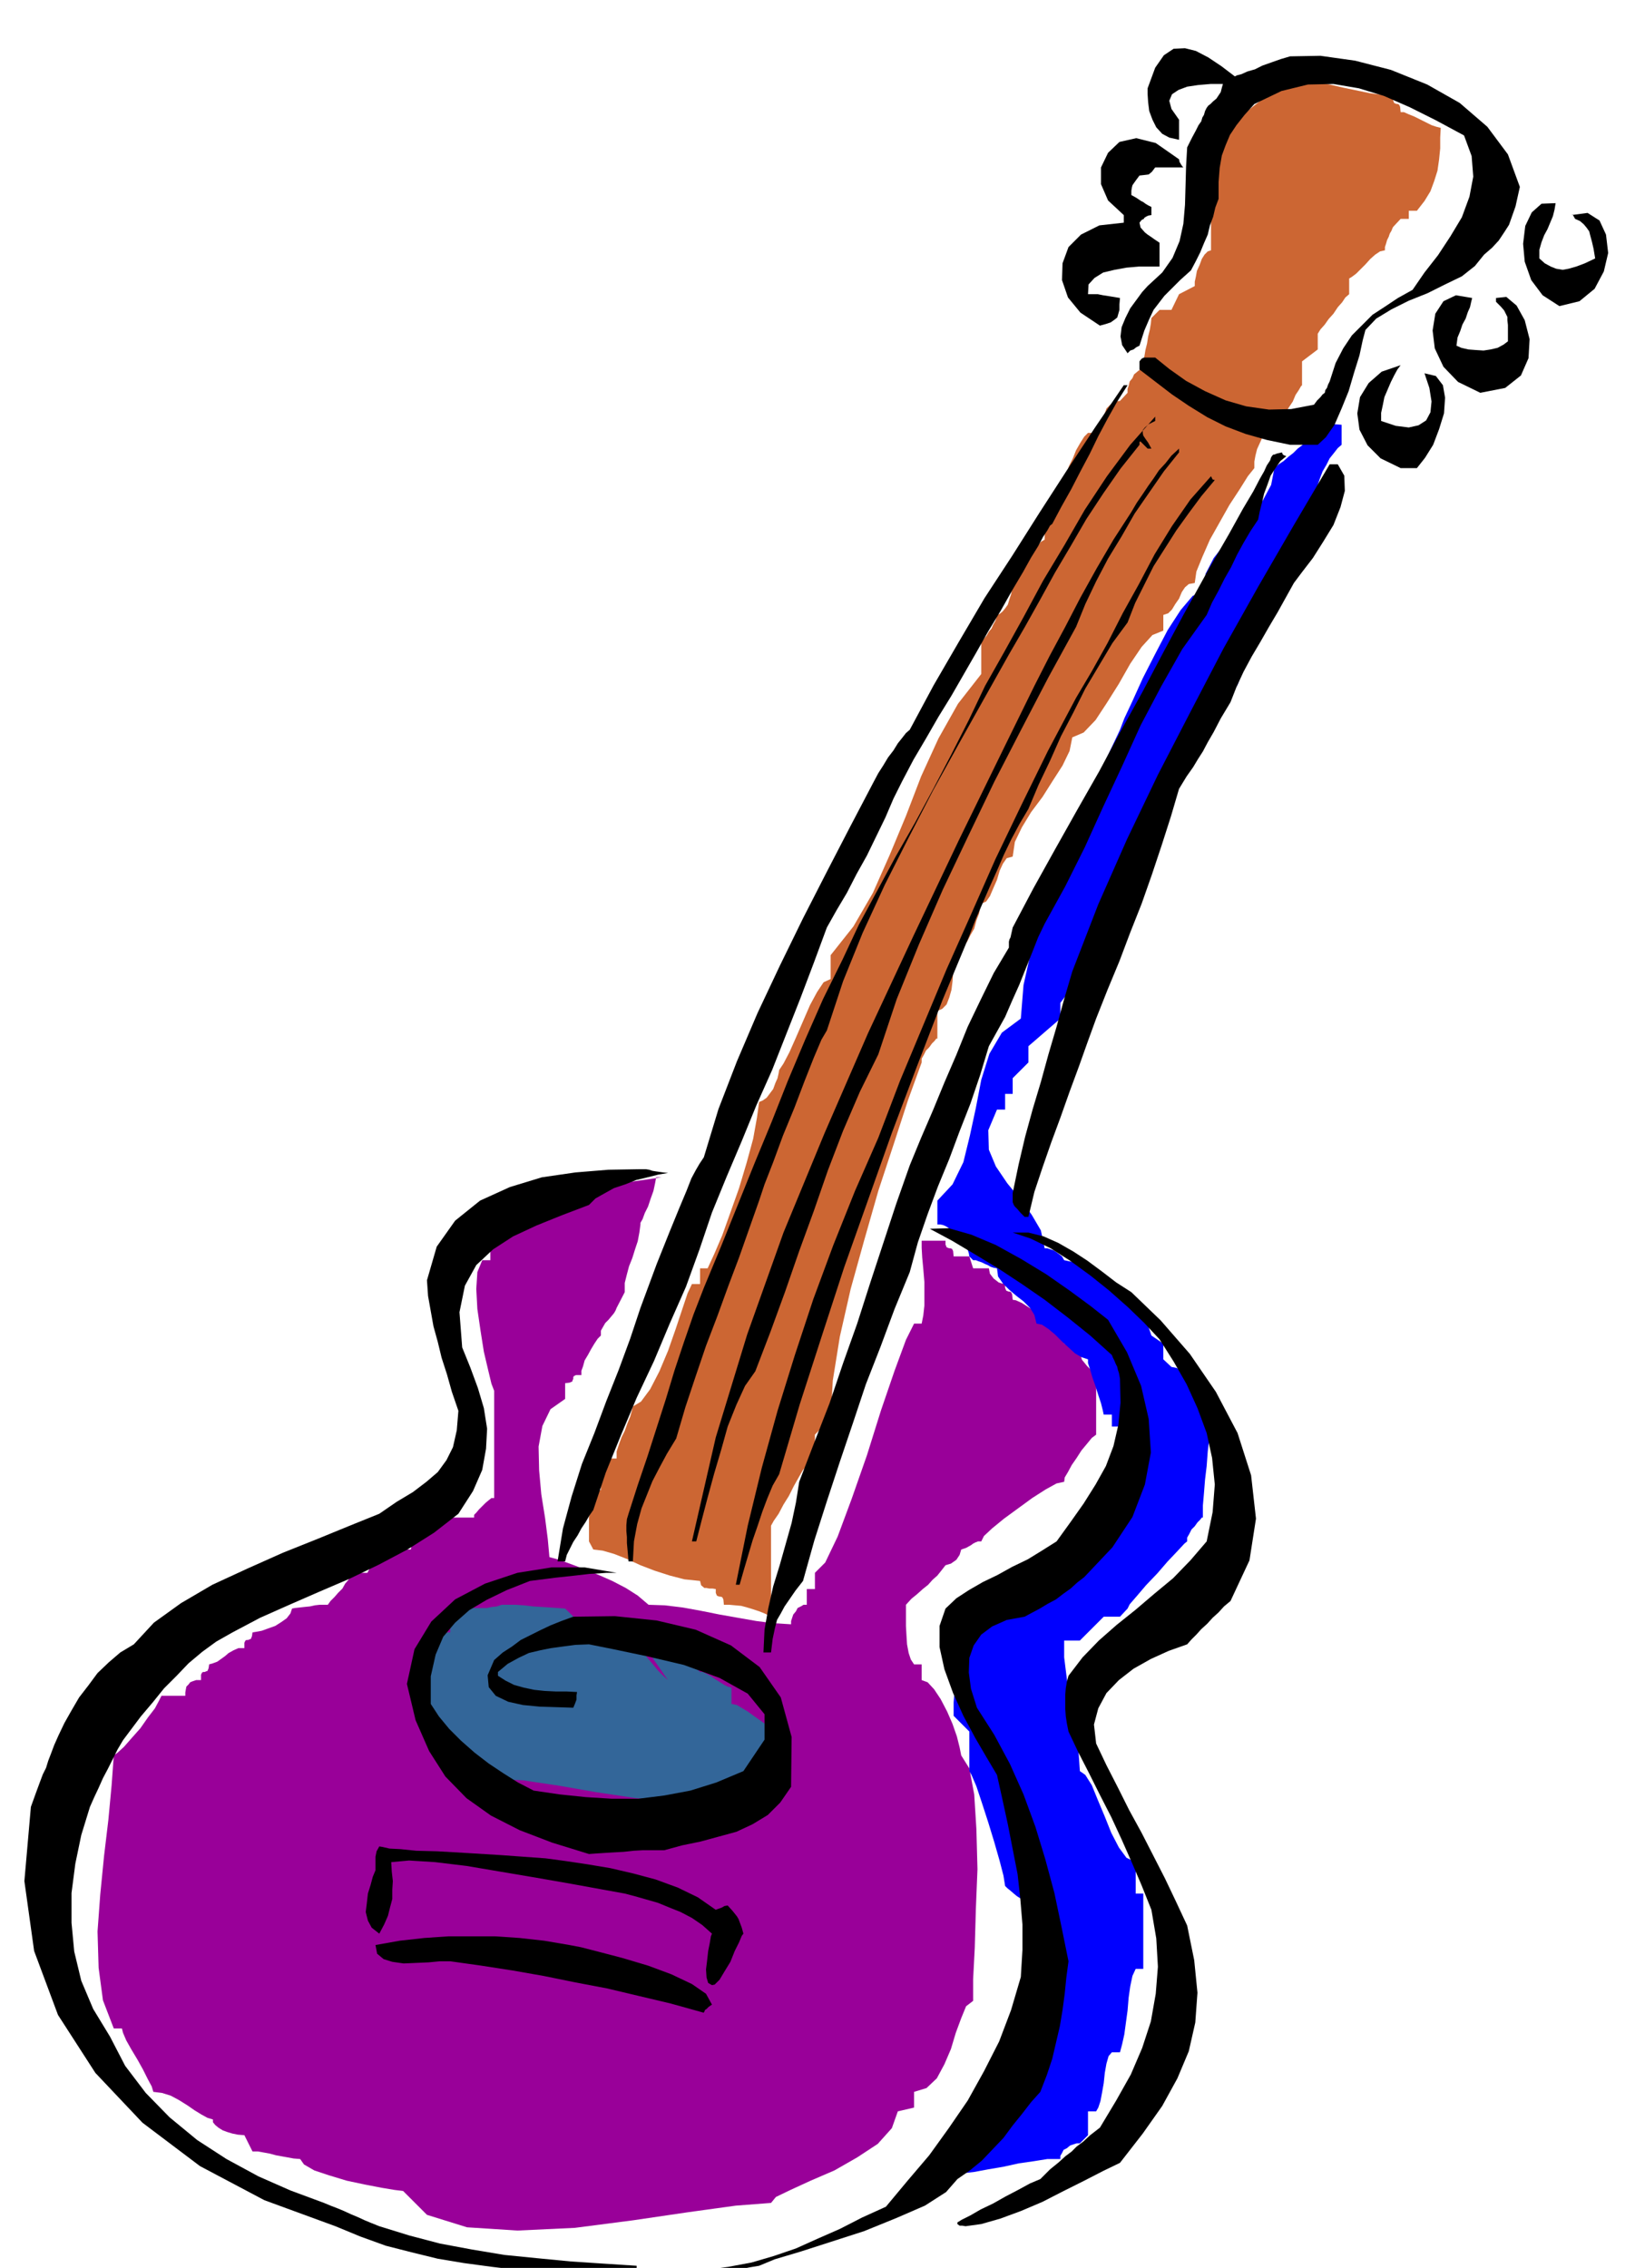 <?xml version="1.0" encoding="UTF-8" standalone="no"?>
<svg
   xmlns:dc="http://purl.org/dc/elements/1.1/"
   xmlns:cc="http://creativecommons.org/ns#"
   xmlns:rdf="http://www.w3.org/1999/02/22-rdf-syntax-ns#"
   xmlns:svg="http://www.w3.org/2000/svg"
   xmlns="http://www.w3.org/2000/svg"
   id="svg47"
   height="178.974mm"
   width="129.808mm"
   version="1.0">
  <defs
     id="defs3">
    <pattern
       y="0"
       x="0"
       height="6"
       width="6"
       patternUnits="userSpaceOnUse"
       id="WMFhbasepattern" />
  </defs>
  <path
     id="path5"
     d="  M 429.694,38.137   L 428.401,37.813   L 426.947,37.329   L 425.331,36.521   L 423.715,35.713   L 421.776,34.743   L 420.16,34.097   L 418.705,33.45   L 417.736,33.45   L 417.574,31.834   L 417.251,31.188   L 416.928,31.026   L 416.604,31.026   L 416.12,30.865   L 415.796,30.703   L 415.473,29.895   L 415.473,28.602   L 412.08,28.279   L 408.524,27.794   L 404.646,26.986   L 400.768,26.178   L 396.566,25.209   L 392.364,24.563   L 388.001,23.916   L 383.638,23.916   L 361.176,41.692   L 361.176,74.657   L 360.206,74.98   L 359.236,75.95   L 358.428,77.243   L 357.782,79.02   L 356.974,80.798   L 356.651,82.575   L 356.328,84.03   L 356.328,85.322   L 351.641,87.746   L 349.379,92.433   L 346.955,92.433   L 345.824,92.433   L 343.4,94.857   L 343.238,96.473   L 342.915,98.412   L 342.43,100.351   L 342.107,102.452   L 341.622,104.391   L 341.299,106.33   L 340.976,108.269   L 340.976,110.208   L 340.006,110.208   L 339.198,110.855   L 338.228,111.662   L 337.744,112.794   L 336.936,113.763   L 336.612,115.056   L 336.289,116.026   L 336.289,117.157   L 334.027,119.581   L 332.249,119.742   L 331.118,120.712   L 329.987,121.843   L 329.502,123.297   L 328.694,124.752   L 328.209,126.368   L 327.563,127.822   L 326.916,129.115   L 324.492,129.115   L 323.361,130.246   L 322.23,132.024   L 320.937,134.286   L 319.968,136.71   L 318.836,138.972   L 318.028,141.234   L 317.382,143.012   L 317.382,144.466   L 316.574,144.951   L 315.928,146.567   L 314.958,148.829   L 313.988,151.738   L 313.019,154.485   L 312.211,157.232   L 311.564,159.333   L 311.564,160.949   L 310.433,161.596   L 309.302,163.05   L 308.009,164.827   L 306.716,166.928   L 305.262,168.867   L 304.131,170.968   L 302.838,172.584   L 302.03,173.877   L 301.868,175.493   L 301.545,177.27   L 301.06,178.725   L 300.576,180.341   L 299.768,181.472   L 298.96,182.441   L 298.152,183.088   L 297.344,183.411   L 297.182,184.219   L 296.859,185.188   L 296.212,186.32   L 295.728,187.451   L 294.92,188.42   L 294.273,189.552   L 293.465,190.521   L 292.657,191.652   L 292.657,201.025   L 285.708,209.913   L 279.891,220.255   L 274.72,231.566   L 270.195,243.363   L 265.347,254.998   L 260.337,266.309   L 254.52,276.328   L 247.733,284.893   L 247.733,292.003   L 245.632,292.973   L 243.693,295.881   L 241.592,299.76   L 239.491,304.608   L 237.39,309.455   L 235.451,313.818   L 233.673,317.212   L 232.381,319.151   L 232.219,320.121   L 231.896,321.575   L 231.249,323.029   L 230.603,324.807   L 229.633,326.1   L 228.664,327.393   L 227.533,328.2   L 226.401,328.685   L 225.755,333.372   L 224.624,339.674   L 222.685,346.784   L 220.422,354.379   L 217.837,361.651   L 215.413,368.438   L 212.989,374.094   L 211.049,378.295   L 208.787,378.295   L 208.787,380.557   L 208.787,382.981   L 206.363,382.981   L 205.07,385.728   L 203.454,390.576   L 201.515,396.394   L 199.253,402.858   L 196.667,408.998   L 193.92,414.331   L 191.173,418.048   L 188.749,419.502   L 188.425,420.795   L 187.941,422.572   L 187.133,424.511   L 186.325,426.774   L 185.355,428.713   L 184.547,430.975   L 183.901,432.914   L 183.901,435.015   L 182.285,435.015   L 181.638,435.338   L 181.477,435.662   L 181.477,436.146   L 181.315,436.469   L 181.153,436.793   L 180.345,437.116   L 179.214,437.277   L 179.214,444.388   L 177.921,444.711   L 177.113,446.004   L 176.305,447.781   L 175.982,450.205   L 175.659,452.629   L 175.659,455.215   L 175.659,457.477   L 175.659,459.739   L 176.952,462.163   L 179.699,462.486   L 183.093,463.456   L 186.809,464.91   L 191.011,466.849   L 195.213,468.465   L 199.737,469.92   L 204.101,471.051   L 208.787,471.536   L 209.11,472.828   L 210.08,473.636   L 210.726,473.636   L 211.534,473.798   L 212.504,473.798   L 213.473,473.96   L 213.473,475.091   L 213.797,475.899   L 214.12,476.06   L 214.605,476.222   L 214.928,476.222   L 215.413,476.384   L 215.736,477.03   L 215.897,478.646   L 217.513,478.646   L 219.291,478.808   L 221.069,478.969   L 222.846,479.454   L 224.462,479.939   L 226.401,480.585   L 228.017,481.231   L 229.957,482.201   L 229.957,455.053   L 230.765,453.599   L 232.219,451.498   L 233.673,448.751   L 235.289,446.165   L 236.744,443.257   L 238.198,440.671   L 239.491,438.409   L 240.622,437.277   L 243.046,432.591   L 243.046,430.167   L 243.046,427.905   L 247.733,423.057   L 248.379,411.745   L 250.48,398.656   L 253.712,384.436   L 257.752,369.892   L 261.953,355.187   L 266.64,340.967   L 270.841,328.039   L 274.881,316.889   L 274.881,315.758   L 275.528,314.626   L 276.174,313.334   L 277.144,312.364   L 277.952,311.233   L 278.76,310.425   L 279.244,309.779   L 279.568,309.779   L 279.568,301.537   L 281.022,300.891   L 282.315,299.598   L 283.123,297.497   L 283.769,295.235   L 284.092,292.649   L 284.254,290.387   L 284.254,288.448   L 284.416,287.317   L 284.739,286.832   L 285.547,285.701   L 286.193,284.247   L 286.678,282.631   L 287.486,281.984   L 288.456,280.853   L 289.425,278.914   L 290.556,276.975   L 291.203,274.551   L 292.011,272.45   L 292.334,270.672   L 292.657,269.541   L 294.112,268.895   L 295.243,267.279   L 296.212,265.017   L 297.344,262.431   L 298.152,259.684   L 299.121,257.583   L 300.252,255.967   L 302.03,255.483   L 302.676,251.119   L 304.777,246.756   L 307.524,242.232   L 310.918,237.707   L 313.988,232.859   L 316.897,228.334   L 318.998,223.971   L 319.806,219.931   L 323.2,218.477   L 326.755,214.76   L 330.148,209.589   L 333.704,203.934   L 337.097,197.955   L 340.491,192.945   L 343.723,189.39   L 346.955,188.097   L 346.955,185.673   L 346.955,183.411   L 348.409,182.926   L 349.54,181.795   L 350.51,180.179   L 351.641,178.563   L 352.449,176.624   L 353.419,175.17   L 354.55,174.2   L 356.328,173.877   L 356.812,170.483   L 358.59,166.12   L 360.852,160.949   L 363.761,155.778   L 366.67,150.607   L 369.74,145.921   L 372.164,142.042   L 374.104,139.619   L 374.104,137.679   L 374.427,135.902   L 374.912,133.963   L 375.72,132.185   L 376.528,130.408   L 377.497,128.953   L 378.628,127.499   L 380.083,126.691   L 381.214,126.691   L 382.022,125.398   L 383.153,123.621   L 384.284,121.681   L 385.577,119.742   L 386.385,117.803   L 387.355,116.349   L 388.001,115.218   L 388.324,114.894   L 388.324,107.784   L 393.011,104.229   L 393.011,101.805   L 393.011,99.543   L 393.819,98.25   L 395.112,96.796   L 396.243,95.18   L 397.697,93.564   L 398.99,91.625   L 400.283,90.17   L 401.252,88.716   L 402.384,87.746   L 402.384,85.322   L 402.384,83.06   L 403.192,82.575   L 404.484,81.606   L 405.777,80.313   L 407.232,78.859   L 408.686,77.243   L 410.14,75.95   L 411.595,74.98   L 413.049,74.657   L 413.049,73.688   L 413.372,72.718   L 413.696,71.587   L 414.18,70.617   L 414.504,69.648   L 414.988,68.84   L 415.312,68.032   L 415.473,67.709   L 417.736,65.285   L 420.16,65.285   L 420.16,62.861   L 422.584,62.861   L 424.846,59.952   L 426.624,57.043   L 427.755,53.973   L 428.724,50.903   L 429.209,47.509   L 429.532,44.277   L 429.532,41.045   L 429.694,38.137  z "
     style="fill:#cc6633;fill-rule:evenodd;fill-opacity:1;stroke:none;" />
  <path
     id="path7"
     d="  M 201.677,351.147   L 197.313,351.147   L 192.95,351.793   L 188.425,352.44   L 183.901,353.409   L 179.214,354.217   L 174.689,355.025   L 170.326,355.51   L 166.286,355.833   L 166.125,356.964   L 165.801,357.772   L 165.317,357.934   L 164.993,358.096   L 164.509,358.096   L 164.185,358.257   L 163.862,358.904   L 163.862,360.52   L 161.6,360.52   L 159.176,360.52   L 158.045,361.328   L 156.913,362.136   L 155.621,362.944   L 154.651,363.913   L 153.52,364.559   L 152.712,365.206   L 152.065,365.852   L 152.065,366.499   L 149.641,366.499   L 147.379,366.499   L 147.379,372.316   L 146.248,372.316   L 146.248,374.74   L 146.248,375.871   L 143.824,375.871   L 142.369,379.426   L 142.046,384.436   L 142.369,390.415   L 143.339,397.04   L 144.309,403.181   L 145.601,408.675   L 146.571,412.715   L 147.379,414.816   L 147.379,446.812   L 146.571,446.812   L 145.763,447.458   L 144.793,448.266   L 143.824,449.236   L 142.854,450.205   L 142.046,451.175   L 141.4,451.821   L 141.4,452.629   L 134.289,452.629   L 133.643,452.791   L 132.35,453.76   L 130.411,454.891   L 128.31,456.346   L 126.048,457.8   L 124.27,459.416   L 122.816,460.87   L 122.493,462.163   L 120.877,462.163   L 119.261,462.486   L 117.321,462.971   L 115.544,463.779   L 113.605,464.587   L 111.989,465.88   L 110.534,467.334   L 109.565,469.112   L 107.141,469.112   L 104.878,469.112   L 104.555,469.92   L 103.909,471.213   L 102.939,472.344   L 102.131,473.798   L 100.838,475.091   L 99.707,476.384   L 98.576,477.515   L 97.768,478.646   L 96.475,478.646   L 95.344,478.646   L 93.889,478.808   L 92.435,479.131   L 90.819,479.292   L 89.365,479.454   L 87.91,479.615   L 87.102,479.777   L 86.618,481.231   L 85.486,482.686   L 83.87,483.817   L 82.093,484.948   L 79.83,485.756   L 78.053,486.402   L 76.275,486.726   L 75.306,486.887   L 75.144,488.018   L 74.821,488.826   L 74.336,488.988   L 74.013,489.15   L 73.528,489.15   L 73.205,489.311   L 72.882,489.958   L 72.882,491.574   L 71.104,491.574   L 69.65,492.22   L 68.195,493.028   L 67.064,493.997   L 65.933,494.805   L 64.802,495.613   L 63.509,496.098   L 62.378,496.421   L 62.216,497.553   L 61.893,498.361   L 61.408,498.522   L 61.085,498.684   L 60.6,498.684   L 60.277,498.845   L 59.954,499.492   L 59.954,501.108   L 58.499,501.108   L 57.53,501.431   L 56.722,501.754   L 56.237,502.4   L 55.59,503.047   L 55.429,503.855   L 55.267,504.824   L 55.267,505.794   L 48.157,505.794   L 47.51,507.087   L 46.218,509.511   L 44.117,512.258   L 41.854,515.49   L 39.269,518.398   L 37.006,520.984   L 35.067,522.761   L 33.936,523.569   L 33.29,532.457   L 32.32,542.799   L 31.027,553.626   L 29.896,565.1   L 29.088,576.088   L 29.411,586.915   L 30.704,596.611   L 33.936,605.014   L 36.36,605.014   L 36.683,606.306   L 37.653,608.569   L 39.107,611.154   L 41.046,614.386   L 42.662,617.295   L 44.117,620.204   L 45.248,622.304   L 45.733,623.92   L 48.318,624.243   L 50.904,625.051   L 53.328,626.344   L 55.914,627.96   L 58.014,629.415   L 60.115,630.707   L 61.893,631.677   L 63.509,632.162   L 63.509,632.97   L 64.155,633.778   L 65.125,634.586   L 66.418,635.394   L 67.71,635.878   L 69.326,636.363   L 70.942,636.686   L 72.882,636.848   L 75.306,641.696   L 76.922,641.696   L 78.699,642.019   L 80.477,642.342   L 82.254,642.827   L 84.032,643.15   L 85.81,643.473   L 87.587,643.797   L 89.526,643.958   L 90.657,645.574   L 93.728,647.352   L 98.091,648.806   L 103.424,650.422   L 108.757,651.553   L 113.766,652.523   L 117.645,653.169   L 120.23,653.492   L 127.341,660.602   L 139.299,664.319   L 154.328,665.289   L 171.457,664.481   L 188.91,662.218   L 205.393,659.794   L 219.453,657.855   L 229.957,657.047   L 231.411,655.27   L 235.774,653.169   L 241.753,650.422   L 248.864,647.352   L 255.651,643.473   L 261.792,639.433   L 265.993,634.747   L 267.771,629.738   L 272.619,628.607   L 272.619,626.183   L 272.619,623.92   L 276.336,622.789   L 279.406,619.88   L 281.668,615.679   L 283.608,611.154   L 285.062,606.306   L 286.678,601.943   L 288.132,598.388   L 290.233,596.772   L 290.233,590.308   L 290.718,580.936   L 291.041,569.463   L 291.526,557.505   L 291.203,545.546   L 290.556,535.204   L 289.102,527.448   L 286.678,523.569   L 286.193,521.146   L 285.385,517.914   L 284.092,514.197   L 282.476,510.48   L 280.537,506.764   L 278.598,503.855   L 276.659,501.754   L 274.881,501.108   L 274.881,496.421   L 272.619,496.421   L 271.649,494.967   L 271.003,493.028   L 270.518,490.442   L 270.356,487.857   L 270.195,484.948   L 270.195,482.524   L 270.195,480.262   L 270.195,478.646   L 271.811,476.868   L 273.588,475.414   L 275.204,473.96   L 276.82,472.667   L 278.113,471.213   L 279.568,469.92   L 280.86,468.304   L 281.992,466.849   L 283.608,466.365   L 285.224,465.233   L 286.193,463.779   L 286.678,462.163   L 288.132,461.678   L 289.587,460.87   L 290.233,460.386   L 290.88,460.062   L 291.688,459.739   L 292.657,459.739   L 293.465,458.123   L 295.889,455.861   L 299.444,452.952   L 303.646,449.882   L 307.848,446.812   L 311.888,444.226   L 315.12,442.449   L 317.382,441.964   L 317.544,440.671   L 318.513,439.055   L 319.644,436.954   L 321.099,434.854   L 322.553,432.591   L 324.169,430.652   L 325.624,428.875   L 326.916,427.905   L 326.916,410.129   L 325.947,409.16   L 324.977,408.19   L 324.169,407.382   L 323.523,406.574   L 322.715,405.605   L 322.392,404.635   L 322.068,403.827   L 322.068,403.019   L 320.452,402.858   L 319.806,402.534   L 319.644,402.211   L 319.644,401.888   L 319.483,401.403   L 319.321,401.08   L 318.513,400.757   L 317.382,400.757   L 317.22,399.787   L 317.059,398.818   L 316.736,398.01   L 316.412,397.363   L 315.281,396.232   L 313.827,395.909   L 313.342,395.101   L 312.211,393.97   L 310.595,392.515   L 308.817,391.223   L 306.555,389.768   L 304.777,388.637   L 303,387.829   L 302.03,387.668   L 301.868,386.052   L 301.545,385.405   L 301.222,385.244   L 300.899,385.244   L 300.414,385.082   L 300.091,384.921   L 299.768,384.113   L 299.768,382.981   L 298.798,382.82   L 297.828,382.497   L 297.02,381.85   L 296.374,381.365   L 295.243,379.911   L 294.92,378.295   L 292.657,378.295   L 290.233,378.295   L 289.102,374.74   L 286.678,374.74   L 284.416,374.74   L 284.254,373.124   L 283.931,372.478   L 283.446,372.316   L 283.123,372.316   L 282.638,372.154   L 282.315,371.993   L 281.992,371.185   L 281.992,370.054   L 274.881,370.054   L 274.881,372.154   L 275.043,375.063   L 275.366,378.457   L 275.689,382.335   L 275.689,385.89   L 275.689,389.445   L 275.366,392.354   L 274.881,394.778   L 272.619,394.778   L 270.195,399.626   L 266.801,408.837   L 262.761,420.633   L 258.56,434.046   L 254.035,446.973   L 249.833,458.285   L 246.117,466.041   L 243.046,469.112   L 243.046,473.96   L 240.622,473.96   L 240.622,478.646   L 239.653,478.646   L 238.845,479.131   L 237.875,479.615   L 237.39,480.585   L 236.582,481.555   L 236.259,482.524   L 235.936,483.494   L 235.936,484.463   L 230.765,484.14   L 225.593,483.494   L 220.099,482.524   L 214.605,481.555   L 208.949,480.423   L 203.616,479.454   L 198.283,478.808   L 193.435,478.646   L 190.203,475.899   L 186.648,473.636   L 182.608,471.536   L 178.568,469.758   L 174.205,467.981   L 170.326,466.526   L 166.771,465.233   L 163.862,464.426   L 163.377,459.093   L 162.569,452.791   L 161.438,445.68   L 160.792,438.57   L 160.63,431.46   L 161.761,425.319   L 164.185,420.31   L 168.549,417.24   L 168.549,414.816   L 168.549,412.553   L 169.841,412.392   L 170.649,412.069   L 170.811,411.584   L 170.973,411.261   L 170.973,410.776   L 171.134,410.453   L 171.781,410.129   L 173.397,410.129   L 173.397,408.837   L 173.881,407.544   L 174.366,405.766   L 175.336,404.15   L 176.305,402.373   L 177.275,400.757   L 178.245,399.303   L 179.214,398.333   L 179.214,396.879   L 179.861,395.747   L 180.507,394.616   L 181.477,393.647   L 182.285,392.677   L 183.093,391.708   L 183.577,390.9   L 183.901,390.092   L 186.325,385.405   L 186.325,382.658   L 186.971,380.073   L 187.617,377.649   L 188.587,375.225   L 189.395,372.639   L 190.203,370.215   L 190.688,367.63   L 191.011,365.206   L 191.011,364.721   L 191.657,363.59   L 192.304,361.812   L 193.273,359.873   L 194.081,357.449   L 194.889,355.187   L 195.374,352.925   L 195.697,351.147   L 201.677,351.147  z "
     style="fill:#990099;fill-rule:evenodd;fill-opacity:1;stroke:none;" />
  <path
     id="path9"
     d="  M 186.325,484.463   L 187.941,484.787   L 189.557,485.595   L 190.526,486.402   L 191.011,486.887   L 195.697,486.887   L 195.697,489.311   L 199.253,489.311   L 204.101,491.574   L 206.363,493.997   L 206.363,496.421   L 208.787,498.684   L 209.595,498.684   L 210.888,499.33   L 212.019,499.977   L 213.473,500.946   L 214.766,501.754   L 216.059,502.562   L 217.029,503.047   L 218.16,503.37   L 218.16,505.794   L 218.16,508.218   L 219.776,508.541   L 221.392,509.511   L 223.008,510.48   L 224.785,511.773   L 226.401,512.904   L 228.179,514.197   L 230.118,515.328   L 232.381,516.459   L 232.381,530.518   L 222.846,534.881   L 212.342,536.982   L 201.192,537.305   L 189.718,536.336   L 177.921,534.558   L 166.771,532.619   L 155.944,531.003   L 146.248,530.518   L 144.632,528.902   L 142.369,526.478   L 139.461,523.408   L 136.39,520.176   L 132.835,516.944   L 129.765,514.197   L 126.856,512.419   L 124.917,511.773   L 124.917,493.997   L 127.341,493.997   L 127.341,489.311   L 128.957,488.826   L 130.734,488.018   L 131.542,487.534   L 132.512,487.21   L 133.32,486.887   L 134.289,486.887   L 134.289,485.11   L 134.936,483.979   L 135.744,483.009   L 136.713,482.363   L 137.521,481.716   L 138.329,481.07   L 138.814,480.423   L 139.137,479.777   L 140.107,479.615   L 141.561,479.615   L 143.339,479.615   L 145.117,479.615   L 146.733,479.292   L 148.187,479.131   L 149.157,478.808   L 149.641,478.646   L 151.419,478.646   L 153.843,478.646   L 156.267,478.808   L 159.014,479.131   L 161.6,479.292   L 164.185,479.454   L 166.448,479.615   L 168.549,479.777   L 173.397,484.463   L 174.366,484.463   L 175.821,484.787   L 177.598,485.11   L 179.376,485.918   L 180.992,486.564   L 182.446,487.372   L 183.416,488.342   L 183.901,489.311   L 191.011,489.311   L 191.819,490.281   L 192.789,491.735   L 193.92,493.19   L 195.051,495.129   L 196.182,496.745   L 197.313,498.361   L 198.283,499.815   L 199.253,501.108   L 197.798,499.815   L 196.344,498.361   L 194.728,496.421   L 193.112,494.482   L 191.334,492.058   L 189.718,489.634   L 187.941,487.049   L 186.325,484.463  z "
     style="fill:#336699;fill-rule:evenodd;fill-opacity:1;stroke:none;" />
  <path
     id="path11"
     d="  M 390.587,131.377   L 389.456,131.862   L 388.324,132.832   L 387.032,133.801   L 385.739,135.094   L 384.284,136.225   L 382.83,137.518   L 381.376,138.487   L 380.083,139.619   L 379.113,144.628   L 376.689,149.153   L 373.296,153.516   L 369.417,157.879   L 365.377,162.08   L 361.984,166.443   L 359.56,171.13   L 358.752,176.301   L 355.681,177.755   L 352.126,181.957   L 348.248,187.936   L 344.531,195.046   L 340.814,202.318   L 337.744,209.105   L 335.32,214.276   L 334.027,217.669   L 329.825,226.557   L 325.3,237.061   L 320.291,248.049   L 315.604,259.846   L 311.08,271.48   L 307.686,282.954   L 305.262,293.781   L 304.454,303.8   L 298.798,308.001   L 295.081,314.303   L 292.657,322.06   L 291.041,330.463   L 289.264,338.704   L 287.324,346.622   L 284.092,353.248   L 279.568,358.096   L 279.568,365.206   L 280.376,365.206   L 281.184,365.367   L 281.992,365.691   L 282.8,366.175   L 283.284,366.66   L 283.931,367.63   L 284.254,368.599   L 284.416,370.054   L 286.032,370.377   L 287.486,371.346   L 287.971,371.993   L 288.617,372.801   L 288.94,373.77   L 289.102,374.74   L 290.233,375.871   L 291.041,375.871   L 291.849,376.194   L 292.819,376.518   L 293.788,377.002   L 294.596,377.326   L 295.404,377.81   L 296.374,378.134   L 297.344,378.295   L 297.667,380.719   L 299.121,382.82   L 300.899,384.597   L 303.161,386.536   L 305.262,388.152   L 307.201,390.092   L 308.494,392.192   L 309.14,394.778   L 310.756,395.101   L 312.696,396.394   L 314.635,398.01   L 316.736,400.11   L 318.675,401.888   L 320.614,403.666   L 322.553,404.797   L 324.492,405.443   L 324.492,406.574   L 325.139,408.513   L 325.785,410.776   L 326.755,413.523   L 327.563,416.108   L 328.371,418.532   L 328.856,420.472   L 329.179,421.926   L 331.603,421.926   L 331.603,425.481   L 334.027,425.481   L 333.865,427.905   L 333.865,431.622   L 333.704,436.146   L 333.704,441.317   L 333.219,446.327   L 332.896,450.851   L 332.249,454.568   L 331.603,457.315   L 329.179,457.315   L 326.916,458.931   L 324.654,460.87   L 321.907,462.486   L 319.16,464.426   L 316.251,466.041   L 313.504,467.981   L 311.08,469.597   L 309.14,471.536   L 309.14,473.96   L 308.009,474.768   L 306.878,475.576   L 305.585,476.384   L 304.292,477.192   L 302.838,477.838   L 301.707,478.646   L 300.576,479.131   L 299.768,479.777   L 297.344,479.777   L 292.657,484.463   L 292.657,486.887   L 290.395,488.665   L 288.617,491.089   L 287.163,493.836   L 286.193,497.068   L 285.224,500.3   L 284.739,503.855   L 284.416,507.733   L 284.416,511.773   L 289.102,516.459   L 289.102,528.256   L 289.748,529.387   L 291.203,532.78   L 292.819,537.628   L 294.758,543.607   L 296.536,549.425   L 298.152,555.081   L 299.283,559.444   L 299.768,562.514   L 300.414,563.16   L 301.222,563.807   L 302.353,564.776   L 303.323,565.584   L 304.616,566.392   L 305.585,566.877   L 306.716,567.2   L 306.716,569.624   L 306.716,571.887   L 311.564,575.442   L 311.564,587.238   L 313.827,587.238   L 314.15,590.955   L 313.342,595.156   L 311.403,599.681   L 309.14,604.367   L 306.393,608.892   L 304.292,613.417   L 302.515,617.618   L 302.03,621.496   L 301.06,621.496   L 300.252,622.143   L 299.283,622.951   L 298.798,624.082   L 297.99,625.051   L 297.667,626.344   L 297.344,627.475   L 297.344,628.607   L 294.92,629.738   L 294.596,629.738   L 294.112,630.384   L 293.142,631.192   L 292.334,632.162   L 291.203,632.97   L 290.395,633.778   L 289.425,634.262   L 289.102,634.586   L 289.102,636.848   L 289.102,639.272   L 287.971,639.433   L 286.84,640.403   L 285.547,641.534   L 284.577,642.989   L 283.446,644.443   L 282.638,646.059   L 281.992,647.513   L 281.992,648.644   L 286.032,648.321   L 290.395,647.836   L 294.758,647.028   L 299.444,646.22   L 303.808,645.251   L 308.332,644.605   L 312.372,643.958   L 316.251,643.958   L 316.251,642.989   L 316.736,642.181   L 317.22,641.211   L 318.19,640.726   L 319.16,639.918   L 320.129,639.595   L 321.099,639.272   L 322.068,639.272   L 324.492,636.848   L 324.492,629.738   L 326.916,629.738   L 327.563,628.607   L 328.209,626.667   L 328.694,624.082   L 329.179,621.335   L 329.502,618.264   L 329.987,615.517   L 330.633,613.255   L 331.603,612.124   L 334.027,612.124   L 334.673,609.7   L 335.32,606.791   L 335.804,603.236   L 336.289,599.681   L 336.612,595.803   L 337.097,592.409   L 337.744,589.339   L 338.713,587.238   L 340.976,587.238   L 340.976,564.776   L 338.713,564.776   L 338.713,555.404   L 335.966,554.111   L 333.704,551.041   L 331.441,546.678   L 329.502,541.83   L 327.401,536.82   L 325.624,532.457   L 323.684,529.387   L 322.068,528.256   L 321.745,523.569   L 321.26,519.045   L 320.452,514.197   L 319.644,509.511   L 318.675,504.501   L 318.028,499.492   L 317.382,494.321   L 317.382,489.311   L 319.806,489.311   L 322.068,489.311   L 329.179,482.201   L 334.027,482.201   L 336.289,479.777   L 336.936,478.484   L 339.036,476.06   L 341.784,472.828   L 345.177,469.273   L 348.248,465.718   L 351.156,462.648   L 353.257,460.386   L 354.065,459.739   L 354.065,458.608   L 354.712,457.477   L 355.358,456.184   L 356.328,455.215   L 357.136,454.083   L 357.944,453.275   L 358.428,452.629   L 358.752,452.629   L 358.752,449.074   L 359.075,445.357   L 359.398,441.317   L 359.883,437.277   L 360.206,432.914   L 360.691,428.875   L 361.014,425.158   L 361.176,421.926   L 360.044,420.472   L 358.752,418.532   L 357.297,416.108   L 356.004,413.846   L 354.388,411.422   L 352.772,409.483   L 350.995,408.029   L 349.379,407.705   L 346.955,405.443   L 346.955,403.019   L 346.955,400.757   L 343.4,398.333   L 342.43,395.424   L 340.168,392.192   L 336.936,388.476   L 333.057,384.759   L 328.532,381.204   L 324.331,378.457   L 320.452,376.518   L 317.382,375.871   L 316.736,374.74   L 315.281,373.609   L 314.312,372.962   L 313.342,372.639   L 312.372,372.316   L 311.564,372.316   L 310.433,366.983   L 307.686,362.297   L 304.131,357.449   L 300.414,352.925   L 297.02,347.915   L 294.92,342.906   L 294.758,337.088   L 297.344,330.948   L 299.768,330.948   L 299.768,328.685   L 299.768,326.261   L 302.03,326.261   L 302.03,321.575   L 306.716,316.889   L 306.716,314.465   L 306.716,312.041   L 316.251,303.8   L 316.251,301.537   L 316.251,299.113   L 317.22,297.821   L 318.19,296.528   L 318.998,294.75   L 319.806,293.134   L 320.614,291.357   L 321.584,289.741   L 322.715,288.286   L 324.492,287.317   L 324.654,285.862   L 325.624,283.762   L 326.755,281.176   L 328.209,278.591   L 329.664,276.005   L 331.28,273.904   L 332.734,272.45   L 334.027,271.965   L 334.027,270.672   L 334.35,268.895   L 334.673,266.956   L 335.32,265.017   L 335.966,263.077   L 336.774,261.623   L 337.744,260.492   L 338.713,260.169   L 339.198,256.937   L 340.652,252.574   L 342.915,247.08   L 345.662,241.585   L 348.571,235.929   L 351.48,231.243   L 354.065,227.688   L 356.328,225.911   L 356.328,224.456   L 356.974,223.002   L 357.782,221.386   L 358.752,219.77   L 359.56,217.992   L 360.368,216.215   L 360.852,214.437   L 361.176,212.821   L 365.216,210.397   L 369.094,204.257   L 372.488,195.531   L 376.043,185.673   L 379.113,175.654   L 382.184,166.928   L 385.092,160.788   L 388.324,158.525   L 388.324,157.232   L 388.648,155.616   L 388.971,153.677   L 389.617,151.738   L 390.264,149.637   L 391.072,148.183   L 392.041,147.052   L 393.011,146.729   L 393.011,144.628   L 393.657,142.689   L 394.465,140.588   L 395.596,138.649   L 396.566,136.71   L 397.859,135.094   L 398.99,133.639   L 400.121,132.67   L 400.121,126.691   L 398.02,126.529   L 395.92,126.368   L 393.496,126.206   L 391.718,126.368   L 390.102,126.529   L 389.294,127.499   L 389.294,128.953   L 390.587,131.377  z "
     style="fill:#0000ff;fill-rule:evenodd;fill-opacity:1;stroke:none;" />
  <path
     id="path13"
     d="  M 201.677,679.348   L 202.485,678.863   L 203.454,678.54   L 204.585,678.216   L 205.717,678.216   L 206.848,677.893   L 207.979,677.57   L 208.949,677.247   L 209.918,677.085   L 217.19,676.116   L 224.139,674.823   L 230.765,672.884   L 237.39,670.621   L 243.854,667.713   L 250.48,664.804   L 257.105,661.41   L 264.216,658.179   L 270.68,650.422   L 277.144,642.827   L 282.961,634.747   L 288.617,626.506   L 293.465,617.78   L 297.99,608.892   L 301.545,599.519   L 304.454,589.662   L 304.939,581.582   L 304.939,573.987   L 304.292,566.231   L 303.484,558.959   L 302.03,551.525   L 300.576,544.092   L 298.96,536.659   L 297.344,529.387   L 294.273,524.216   L 290.88,518.398   L 287.324,511.773   L 284.254,504.986   L 281.668,497.876   L 280.214,491.25   L 280.214,484.948   L 281.992,479.777   L 285.224,476.707   L 288.94,474.283   L 293.142,471.859   L 297.505,469.758   L 301.868,467.334   L 306.555,465.072   L 310.756,462.486   L 315.12,459.739   L 319.321,453.922   L 323.2,448.428   L 326.755,442.772   L 329.825,437.277   L 332.088,431.298   L 333.542,424.996   L 334.188,418.371   L 334.027,411.261   L 333.865,410.291   L 333.704,409.483   L 333.38,408.513   L 333.219,407.705   L 332.734,406.736   L 332.411,405.928   L 331.926,404.958   L 331.603,404.15   L 325.139,398.333   L 318.513,393   L 311.564,387.668   L 304.777,382.981   L 297.667,378.295   L 290.718,374.094   L 283.931,370.054   L 277.305,366.499   L 282.961,366.337   L 289.748,368.276   L 297.02,371.346   L 304.616,375.548   L 312.049,380.073   L 318.998,384.921   L 325.139,389.445   L 330.472,393.647   L 336.128,403.342   L 340.329,413.361   L 342.592,423.219   L 343.238,433.238   L 341.46,442.772   L 337.744,452.467   L 331.764,461.517   L 323.361,470.405   L 321.26,472.021   L 319.321,473.798   L 317.059,475.414   L 314.958,477.03   L 312.534,478.323   L 310.11,479.777   L 307.686,481.07   L 305.585,482.201   L 300.252,483.171   L 295.889,485.11   L 292.657,487.534   L 290.395,490.766   L 289.102,494.482   L 288.94,498.845   L 289.587,503.693   L 291.364,509.349   L 296.536,517.429   L 301.222,526.155   L 305.262,535.204   L 308.817,544.9   L 311.726,554.434   L 314.473,564.615   L 316.574,574.634   L 318.675,584.976   L 318.028,589.824   L 317.544,594.671   L 316.897,599.519   L 316.089,604.367   L 314.958,609.215   L 313.827,614.063   L 312.211,618.911   L 310.272,623.92   L 307.524,626.991   L 304.777,630.546   L 302.03,633.939   L 299.283,637.656   L 296.051,641.049   L 292.819,644.443   L 289.264,647.352   L 285.547,649.937   L 282.153,653.815   L 275.851,657.855   L 267.286,661.572   L 257.752,665.45   L 247.733,668.682   L 238.683,671.591   L 231.088,673.853   L 226.401,675.792   L 223.493,676.277   L 220.261,676.924   L 216.867,677.732   L 213.635,678.54   L 210.241,678.863   L 207.009,679.348   L 204.101,679.509   L 201.677,679.348  z "
     style="fill:#000000;fill-rule:evenodd;fill-opacity:1;stroke:none;" />
  <path
     id="path15"
     d="  M 163.862,678.216   L 154.974,677.085   L 146.733,676.116   L 138.329,674.984   L 130.573,673.692   L 122.654,671.753   L 115.059,669.813   L 107.464,667.066   L 100.03,663.996   L 78.861,656.239   L 59.63,646.059   L 42.501,633.131   L 28.442,618.264   L 17.291,600.974   L 10.181,581.905   L 7.272,561.06   L 9.211,538.921   L 10.666,534.881   L 11.797,531.811   L 12.766,529.225   L 13.736,527.286   L 14.382,525.185   L 15.19,523.085   L 16.16,520.499   L 17.453,517.59   L 19.23,513.874   L 21.331,510.157   L 23.594,506.279   L 26.341,502.724   L 29.088,499.007   L 32.482,495.775   L 35.875,492.866   L 39.915,490.442   L 45.894,483.979   L 53.974,478.161   L 63.347,472.667   L 73.851,467.819   L 84.355,463.133   L 94.859,458.931   L 104.717,454.891   L 113.12,451.498   L 118.291,447.943   L 123.139,445.034   L 127.179,441.964   L 130.573,439.055   L 133.158,435.5   L 135.097,431.622   L 136.229,426.612   L 136.713,420.795   L 134.774,415.139   L 133.32,409.968   L 131.704,404.958   L 130.573,400.272   L 129.28,395.586   L 128.472,391.061   L 127.664,386.536   L 127.341,381.85   L 130.249,371.831   L 135.744,364.075   L 143.177,358.096   L 152.065,354.056   L 161.6,351.147   L 171.619,349.693   L 181.477,348.885   L 191.011,348.723   L 191.819,348.723   L 192.627,348.723   L 193.597,348.885   L 194.566,349.208   L 195.536,349.37   L 196.667,349.531   L 197.798,349.693   L 199.253,349.854   L 196.344,350.339   L 193.112,351.147   L 189.718,351.955   L 186.486,353.248   L 183.093,354.379   L 180.184,355.995   L 177.598,357.449   L 175.659,359.388   L 167.579,362.459   L 159.984,365.529   L 153.035,368.761   L 147.056,372.639   L 142.046,377.326   L 138.653,383.466   L 137.037,391.384   L 137.845,401.888   L 140.269,407.867   L 142.531,414.008   L 144.309,419.987   L 145.278,426.127   L 144.955,432.106   L 143.824,438.409   L 141.077,444.711   L 136.713,451.498   L 129.441,457.154   L 121.523,462.163   L 112.958,466.688   L 104.232,470.889   L 95.182,474.768   L 86.294,478.646   L 77.568,482.524   L 69.326,486.887   L 64.478,489.634   L 60.277,492.705   L 56.237,496.098   L 52.682,499.815   L 48.965,503.532   L 45.571,507.733   L 42.016,511.935   L 38.622,516.459   L 36.683,519.045   L 35.067,521.792   L 33.613,524.701   L 32.158,527.609   L 30.704,530.356   L 29.411,533.265   L 28.118,536.012   L 26.826,538.921   L 24.24,547.324   L 22.462,555.889   L 21.331,564.615   L 21.331,573.502   L 22.139,582.067   L 24.24,590.793   L 27.795,599.196   L 32.805,607.438   L 37.33,616.164   L 43.47,624.243   L 50.581,631.515   L 58.822,638.302   L 67.549,643.958   L 77.083,649.129   L 86.618,653.331   L 96.637,657.047   L 98.576,657.855   L 100.677,658.663   L 102.616,659.471   L 104.717,660.441   L 106.656,661.249   L 108.757,662.218   L 110.696,663.026   L 113.12,663.996   L 122.008,666.743   L 131.219,669.167   L 140.753,670.945   L 150.449,672.561   L 160.145,673.53   L 170.165,674.5   L 179.861,675.146   L 189.88,675.792   L 189.88,676.439   L 189.88,676.924   L 189.88,677.408   L 189.88,678.216   L 186.648,678.216   L 183.416,678.216   L 180.022,678.216   L 176.79,678.216   L 173.397,678.216   L 170.165,678.216   L 166.771,678.216   L 163.862,678.216  z "
     style="fill:#000000;fill-rule:evenodd;fill-opacity:1;stroke:none;" />
  <path
     id="path17"
     d="  M 287.971,663.996   L 287.001,663.834   L 286.193,663.834   L 285.547,663.35   L 285.547,662.865   L 286.84,662.057   L 289.425,660.764   L 292.496,658.987   L 296.212,657.209   L 299.929,655.108   L 303.646,653.169   L 307.201,651.23   L 310.272,649.937   L 313.18,647.028   L 315.766,644.928   L 317.705,643.15   L 319.644,641.696   L 321.099,640.241   L 323.038,638.787   L 325.139,636.848   L 328.048,634.586   L 332.896,626.506   L 337.259,618.749   L 340.652,610.831   L 343.238,602.913   L 344.692,594.671   L 345.339,586.592   L 344.854,578.189   L 343.4,569.624   L 340.491,562.352   L 337.582,555.565   L 334.512,548.617   L 331.441,541.991   L 328.048,535.366   L 324.816,528.902   L 321.584,522.6   L 318.675,516.459   L 318.19,514.035   L 317.867,511.935   L 317.705,509.672   L 317.705,507.572   L 317.705,505.471   L 317.867,503.532   L 318.19,501.592   L 318.675,499.815   L 322.876,494.321   L 327.724,489.311   L 333.057,484.625   L 338.713,480.1   L 344.208,475.414   L 349.864,470.728   L 355.035,465.395   L 359.883,459.739   L 361.66,451.013   L 362.307,442.772   L 361.499,434.854   L 359.883,427.42   L 357.136,419.987   L 353.904,412.877   L 350.025,406.09   L 345.824,399.464   L 341.299,394.616   L 336.451,389.93   L 330.795,384.921   L 325.139,380.396   L 319.16,376.033   L 313.342,372.316   L 307.363,369.407   L 302.03,367.63   L 306.716,367.63   L 311.241,368.761   L 315.604,370.7   L 320.129,373.286   L 324.331,376.033   L 328.694,379.265   L 332.896,382.497   L 337.42,385.405   L 346.147,393.808   L 354.873,403.827   L 362.63,415.139   L 369.094,427.42   L 373.134,440.025   L 374.588,452.952   L 372.649,465.395   L 366.993,477.515   L 365.054,479.131   L 363.438,480.908   L 361.66,482.524   L 360.044,484.302   L 358.267,485.918   L 356.812,487.534   L 355.358,488.988   L 354.065,490.442   L 348.571,492.382   L 343.238,494.805   L 338.067,497.714   L 333.704,501.108   L 329.987,504.986   L 327.563,509.511   L 326.27,514.359   L 326.916,520.014   L 329.987,526.478   L 333.38,533.104   L 336.774,539.891   L 340.491,546.678   L 343.884,553.303   L 347.44,560.252   L 350.672,567.039   L 354.065,574.31   L 356.166,584.653   L 357.136,594.348   L 356.489,603.236   L 354.55,611.801   L 351.156,619.88   L 346.632,628.122   L 340.814,636.363   L 334.027,645.089   L 329.017,647.513   L 323.361,650.422   L 317.22,653.492   L 310.918,656.724   L 304.454,659.471   L 298.313,661.734   L 292.657,663.35   L 287.971,663.996  z "
     style="fill:#000000;fill-rule:evenodd;fill-opacity:1;stroke:none;" />
  <path
     id="path19"
     d="  M 209.918,600.327   L 200.061,597.58   L 190.526,595.318   L 180.992,593.056   L 171.619,591.278   L 162.085,589.339   L 152.873,587.723   L 143.501,586.269   L 134.289,584.976   L 131.219,584.976   L 127.825,585.299   L 124.109,585.461   L 120.392,585.622   L 116.998,585.137   L 114.413,584.329   L 112.473,582.713   L 111.989,580.128   L 119.261,578.835   L 126.533,578.027   L 133.643,577.542   L 140.753,577.542   L 147.702,577.542   L 154.974,578.027   L 162.246,578.835   L 169.841,580.128   L 173.235,580.774   L 178.891,582.229   L 185.678,584.006   L 193.273,586.269   L 200.222,588.854   L 206.363,591.763   L 210.565,594.671   L 212.342,597.903   L 211.373,598.55   L 210.726,599.196   L 210.241,599.519   L 210.08,600.004   L 209.918,600.166   L 209.918,600.327  z "
     style="fill:#000000;fill-rule:evenodd;fill-opacity:1;stroke:none;" />
  <path
     id="path21"
     d="  M 212.342,592.086   L 211.211,591.44   L 210.726,589.824   L 210.565,587.4   L 210.888,584.814   L 211.211,581.905   L 211.696,579.482   L 212.019,577.542   L 212.342,576.734   L 209.433,574.149   L 206.363,572.048   L 202.969,570.271   L 199.737,568.978   L 196.182,567.523   L 192.789,566.554   L 189.395,565.584   L 186.325,564.776   L 179.214,563.484   L 170.326,561.868   L 160.145,560.09   L 149.641,558.312   L 139.137,556.535   L 129.765,555.404   L 122.008,554.919   L 116.675,555.404   L 116.837,558.151   L 117.16,561.06   L 116.998,563.645   L 116.998,566.392   L 116.352,568.816   L 115.705,571.402   L 114.574,573.987   L 113.12,576.734   L 110.857,574.957   L 109.726,572.856   L 109.08,570.271   L 109.403,567.685   L 109.726,564.776   L 110.534,562.191   L 111.181,559.767   L 111.989,557.828   L 111.989,556.373   L 111.989,555.404   L 111.989,554.434   L 111.989,553.788   L 112.312,552.172   L 113.12,550.718   L 114.089,550.879   L 116.19,551.364   L 119.422,551.525   L 124.109,552.01   L 130.411,552.172   L 138.814,552.657   L 149.318,553.303   L 162.731,554.273   L 168.71,555.081   L 175.174,556.05   L 181.961,557.181   L 188.91,558.797   L 195.536,560.575   L 202.161,562.999   L 208.141,565.907   L 213.473,569.624   L 214.281,569.301   L 215.251,568.978   L 216.059,568.493   L 217.029,568.331   L 218.483,569.947   L 219.776,571.563   L 220.261,572.371   L 220.745,573.664   L 221.23,574.957   L 221.715,576.734   L 221.23,577.381   L 220.422,579.32   L 219.129,581.905   L 217.837,585.137   L 216.059,588.046   L 214.605,590.47   L 213.15,591.924   L 212.342,592.086  z "
     style="fill:#000000;fill-rule:evenodd;fill-opacity:1;stroke:none;" />
  <path
     id="path23"
     d="  M 175.659,552.98   L 164.67,549.586   L 154.974,545.87   L 146.409,541.507   L 139.137,536.336   L 132.835,529.872   L 127.987,522.277   L 123.947,513.066   L 121.361,502.239   L 123.624,491.897   L 128.633,483.655   L 135.744,477.03   L 144.632,472.344   L 154.328,469.112   L 164.509,467.496   L 174.366,467.496   L 183.901,469.112   L 182.931,469.112   L 182.123,469.112   L 180.83,469.112   L 178.891,469.273   L 175.821,469.435   L 171.619,469.92   L 165.64,470.566   L 158.045,471.536   L 151.096,474.283   L 145.117,477.192   L 139.945,480.262   L 135.744,483.979   L 132.189,488.18   L 129.926,493.513   L 128.472,499.977   L 128.472,508.218   L 130.896,511.935   L 133.966,515.651   L 137.521,519.206   L 141.561,522.761   L 145.763,525.993   L 150.126,528.902   L 154.489,531.649   L 159.176,534.073   L 166.933,535.204   L 174.689,536.012   L 182.446,536.497   L 190.365,536.497   L 198.121,535.528   L 205.878,534.073   L 213.635,531.649   L 221.715,528.256   L 228.017,518.883   L 228.017,511.288   L 223.008,505.148   L 214.605,500.461   L 203.939,496.583   L 192.95,493.997   L 182.931,491.897   L 175.659,490.442   L 171.619,490.604   L 167.902,491.089   L 164.347,491.574   L 161.115,492.22   L 157.721,493.028   L 154.651,494.482   L 151.419,496.26   L 148.51,498.684   L 148.51,499.169   L 148.51,499.815   L 150.773,501.269   L 153.358,502.562   L 156.267,503.37   L 159.337,504.016   L 162.408,504.34   L 165.64,504.501   L 168.872,504.501   L 172.104,504.663   L 171.942,505.632   L 171.942,506.925   L 171.457,508.218   L 170.973,509.349   L 166.125,509.187   L 160.953,509.026   L 155.944,508.541   L 151.581,507.572   L 147.864,505.794   L 145.763,503.208   L 145.44,499.653   L 147.379,495.129   L 149.965,492.866   L 152.712,491.089   L 155.297,489.15   L 158.206,487.695   L 161.115,486.241   L 164.185,484.787   L 167.417,483.494   L 170.973,482.201   L 183.416,482.039   L 195.859,483.332   L 207.494,486.079   L 217.998,490.766   L 226.563,497.229   L 232.865,506.279   L 236.097,518.075   L 235.936,532.942   L 232.704,537.628   L 228.987,541.345   L 224.462,544.092   L 219.614,546.354   L 214.281,547.809   L 208.949,549.263   L 203.454,550.394   L 198.121,551.849   L 194.889,551.849   L 191.819,551.849   L 188.91,552.01   L 186.001,552.333   L 183.093,552.495   L 180.345,552.657   L 177.921,552.818   L 175.659,552.98  z "
     style="fill:#000000;fill-rule:evenodd;fill-opacity:1;stroke:none;" />
  <path
     id="path25"
     d="  M 227.694,492.866   L 228.017,486.079   L 229.149,479.615   L 230.603,473.152   L 232.542,466.849   L 234.32,460.547   L 236.097,454.245   L 237.39,448.104   L 238.36,441.964   L 242.885,430.167   L 247.409,418.532   L 251.449,406.574   L 255.651,394.778   L 259.529,382.658   L 263.408,370.862   L 267.286,359.065   L 271.326,347.592   L 274.72,339.351   L 278.275,331.109   L 281.668,322.868   L 285.224,314.626   L 288.617,306.224   L 292.496,298.144   L 296.374,290.226   L 300.899,282.631   L 300.899,281.661   L 300.899,280.853   L 301.06,280.207   L 301.384,279.56   L 301.707,278.106   L 302.03,276.652   L 308.171,265.017   L 314.635,253.382   L 321.26,241.585   L 327.886,229.95   L 334.188,218.154   L 340.652,206.519   L 346.793,194.884   L 352.934,183.411   L 360.529,169.675   L 366.508,159.333   L 370.71,151.738   L 373.78,146.567   L 375.72,142.85   L 377.012,140.588   L 377.82,138.811   L 378.79,137.356   L 379.113,136.387   L 379.436,135.902   L 379.76,135.579   L 380.083,135.579   L 380.891,135.255   L 382.345,134.932   L 382.507,135.417   L 382.83,135.74   L 383.638,136.063   L 381.86,137.518   L 380.406,139.619   L 378.952,141.881   L 377.982,144.628   L 377.012,147.214   L 376.366,149.961   L 375.72,152.546   L 375.235,154.97   L 372.972,158.364   L 370.872,161.919   L 368.932,165.474   L 367.155,169.19   L 365.216,172.584   L 363.438,176.139   L 361.499,179.694   L 359.883,183.411   L 352.611,193.591   L 346.308,204.742   L 340.168,216.376   L 334.673,228.496   L 329.017,240.616   L 323.523,252.735   L 317.705,264.37   L 311.564,275.52   L 309.625,279.56   L 307.848,284.085   L 305.908,288.933   L 303.969,293.781   L 301.868,298.467   L 299.768,303.315   L 297.344,307.678   L 294.92,312.041   L 292.334,320.606   L 289.425,329.17   L 286.193,337.411   L 283.123,345.653   L 279.729,353.894   L 276.659,362.136   L 273.75,370.539   L 271.326,379.426   L 266.801,390.415   L 262.6,401.726   L 258.237,412.877   L 254.358,424.511   L 250.48,435.985   L 246.601,447.781   L 242.885,459.416   L 239.491,471.536   L 237.229,474.444   L 235.451,477.03   L 233.997,479.131   L 232.865,481.231   L 231.734,483.171   L 231.088,485.756   L 230.441,488.826   L 229.957,492.866   L 228.825,492.866   L 227.694,492.866  z "
     style="fill:#000000;fill-rule:evenodd;fill-opacity:1;stroke:none;" />
  <path
     id="path27"
     d="  M 219.453,472.667   L 223.008,455.053   L 227.209,437.762   L 231.896,420.795   L 237.067,404.15   L 242.561,387.506   L 248.541,371.346   L 255.005,355.187   L 261.953,339.351   L 268.417,322.383   L 275.366,305.739   L 282.315,289.094   L 289.587,272.773   L 296.859,256.29   L 304.616,240.131   L 312.534,223.971   L 320.937,208.135   L 325.624,200.217   L 330.31,191.814   L 334.835,182.926   L 339.683,174.2   L 344.369,165.312   L 349.54,156.909   L 355.035,148.991   L 361.176,142.042   L 361.66,143.012   L 362.307,143.174   L 358.267,148.021   L 354.55,153.031   L 350.833,158.202   L 347.44,163.535   L 344.046,168.867   L 341.299,174.362   L 338.552,179.856   L 336.289,185.673   L 331.764,191.814   L 327.724,198.601   L 323.684,205.388   L 320.129,212.498   L 316.412,219.608   L 313.18,226.88   L 309.787,233.99   L 306.716,241.262   L 304.131,245.625   L 301.707,250.15   L 299.444,254.836   L 297.344,259.684   L 295.243,264.37   L 293.142,269.218   L 291.041,274.066   L 289.102,279.075   L 281.022,298.467   L 273.427,318.182   L 265.993,337.896   L 258.883,357.934   L 251.773,377.972   L 245.147,398.333   L 238.521,418.856   L 232.381,439.701   L 230.441,443.095   L 228.825,446.973   L 227.371,450.851   L 225.917,455.215   L 224.462,459.416   L 223.169,463.779   L 221.877,468.142   L 220.584,472.667   L 219.453,472.667  z "
     style="fill:#000000;fill-rule:evenodd;fill-opacity:1;stroke:none;" />
  <path
     id="path29"
     d="  M 166.286,465.718   L 167.902,455.861   L 170.488,446.327   L 173.558,436.631   L 177.275,427.42   L 180.83,417.886   L 184.547,408.513   L 187.941,399.303   L 191.011,390.092   L 195.859,377.002   L 199.737,367.307   L 202.646,360.196   L 204.747,355.187   L 206.201,351.47   L 207.494,349.046   L 208.625,347.107   L 209.918,345.168   L 214.281,330.786   L 219.776,316.566   L 225.917,302.184   L 232.542,288.125   L 239.491,273.904   L 246.601,260.007   L 253.712,246.272   L 260.661,233.021   L 261.953,230.597   L 263.408,228.334   L 264.862,225.911   L 266.478,223.81   L 267.771,221.709   L 269.064,220.093   L 270.195,218.639   L 271.326,217.669   L 278.436,204.418   L 286.032,191.329   L 293.627,178.401   L 301.868,165.797   L 309.948,153.031   L 318.19,140.265   L 326.593,127.499   L 335.158,114.894   L 336.289,114.894   L 333.219,119.742   L 330.31,124.913   L 327.563,130.084   L 324.977,135.417   L 322.23,140.588   L 319.483,145.921   L 316.574,151.092   L 313.827,156.263   L 313.18,156.748   L 312.372,158.202   L 311.08,160.141   L 309.625,162.888   L 307.524,166.282   L 305.1,170.645   L 302.03,175.816   L 298.475,182.118   L 294.758,188.259   L 291.203,194.561   L 287.486,201.025   L 283.769,207.489   L 279.891,213.791   L 276.174,220.255   L 272.457,226.557   L 269.064,233.021   L 266.478,238.192   L 264.054,243.848   L 261.307,249.503   L 258.56,255.159   L 255.489,260.654   L 252.581,266.309   L 249.51,271.48   L 246.601,276.652   L 242.723,287.155   L 238.683,297.821   L 234.481,308.486   L 230.28,319.151   L 225.593,329.655   L 221.23,340.32   L 216.705,350.985   L 212.342,361.651   L 208.625,372.639   L 204.585,383.789   L 199.737,394.778   L 195.051,405.928   L 189.88,416.916   L 185.193,428.067   L 180.669,439.217   L 176.952,450.367   L 175.821,451.983   L 174.689,453.922   L 173.397,455.861   L 172.265,457.962   L 170.973,459.901   L 170.003,461.84   L 169.033,463.779   L 168.549,465.718   L 167.417,465.718   L 166.286,465.718  z "
     style="fill:#000000;fill-rule:evenodd;fill-opacity:1;stroke:none;" />
  <path
     id="path31"
     d="  M 187.456,465.718   L 187.294,463.779   L 187.133,462.002   L 186.971,460.224   L 186.971,458.446   L 186.809,456.669   L 186.809,454.891   L 186.971,453.114   L 187.456,451.498   L 190.203,442.933   L 193.112,434.369   L 195.859,425.804   L 198.606,417.24   L 201.192,408.675   L 203.939,400.434   L 206.848,392.031   L 209.918,384.113   L 215.089,371.67   L 220.099,359.227   L 225.109,346.784   L 230.118,334.664   L 234.966,322.383   L 240.137,310.102   L 245.47,297.982   L 251.288,286.186   L 256.136,275.844   L 261.63,265.663   L 267.125,255.483   L 272.942,245.302   L 278.436,235.121   L 283.769,224.941   L 288.94,214.76   L 293.788,204.58   L 299.444,194.561   L 305.262,184.057   L 311.08,173.23   L 317.382,162.727   L 323.523,152.061   L 330.148,142.042   L 337.097,132.67   L 344.531,124.267   L 344.531,124.429   L 344.531,124.752   L 344.531,125.56   L 342.592,126.529   L 341.46,127.499   L 340.814,128.307   L 340.814,129.115   L 340.976,129.923   L 341.622,130.892   L 342.43,132.024   L 343.4,133.801   L 342.268,133.801   L 341.299,132.832   L 340.652,132.185   L 340.168,131.7   L 340.006,131.7   L 339.844,131.862   L 339.844,132.67   L 334.188,139.78   L 329.017,147.214   L 324.008,154.809   L 319.321,162.888   L 314.635,170.806   L 310.11,179.048   L 305.585,187.128   L 300.899,195.207   L 293.465,208.458   L 285.87,222.032   L 278.275,235.768   L 271.003,249.827   L 263.892,263.885   L 257.267,278.267   L 251.449,292.649   L 246.601,307.355   L 244.985,310.102   L 242.723,315.434   L 239.976,322.383   L 236.905,330.463   L 233.512,338.704   L 230.603,346.622   L 228.017,353.248   L 226.401,358.096   L 223.493,366.337   L 220.422,375.063   L 217.19,383.628   L 213.958,392.515   L 210.565,401.403   L 207.494,410.453   L 204.424,419.664   L 201.677,429.036   L 198.929,433.561   L 196.667,437.762   L 194.566,441.802   L 192.95,445.842   L 191.334,449.882   L 190.041,454.568   L 189.072,459.739   L 188.749,465.718   L 187.941,465.718   L 187.617,465.718   L 187.456,465.718  z "
     style="fill:#000000;fill-rule:evenodd;fill-opacity:1;stroke:none;" />
  <path
     id="path33"
     d="  M 206.363,459.739   L 213.473,428.713   L 222.846,398.01   L 233.673,367.63   L 245.955,337.896   L 258.883,308.163   L 272.457,279.075   L 286.032,250.473   L 299.768,222.355   L 304.131,213.468   L 308.494,204.58   L 313.019,195.692   L 317.705,186.966   L 322.23,178.24   L 327.078,169.514   L 332.088,160.949   L 337.42,152.708   L 339.036,149.961   L 340.814,147.375   L 342.43,144.951   L 344.046,142.689   L 345.662,140.265   L 347.601,138.164   L 349.379,135.902   L 351.641,133.801   L 351.641,134.286   L 351.641,134.932   L 347.116,140.588   L 342.753,146.89   L 338.39,153.193   L 334.512,159.98   L 330.472,166.605   L 326.916,173.392   L 323.684,180.179   L 320.937,186.966   L 312.696,201.994   L 304.616,217.508   L 296.536,233.182   L 288.779,249.342   L 281.184,265.34   L 274.073,281.661   L 267.448,297.982   L 261.953,314.465   L 256.459,325.615   L 251.449,337.25   L 246.925,349.046   L 242.723,361.166   L 238.36,373.124   L 234.158,385.244   L 229.795,397.202   L 225.27,408.998   L 222.2,413.361   L 219.614,419.017   L 217.029,425.481   L 215.089,432.43   L 212.989,439.54   L 211.049,446.65   L 209.272,453.437   L 207.656,459.739   L 207.333,459.739   L 207.009,459.739   L 206.525,459.739   L 206.363,459.739  z "
     style="fill:#000000;fill-rule:evenodd;fill-opacity:1;stroke:none;" />
  <path
     id="path35"
     d="  M 305.585,362.944   L 304.292,361.651   L 303.484,360.681   L 302.676,359.873   L 302.353,359.388   L 302.03,358.58   L 302.03,357.772   L 302.03,356.803   L 302.03,355.833   L 303.808,347.269   L 305.747,339.027   L 308.009,330.786   L 310.433,322.706   L 312.696,314.465   L 315.12,306.224   L 317.382,297.982   L 319.806,289.741   L 327.563,269.703   L 336.128,250.311   L 345.339,231.082   L 355.035,212.337   L 364.892,193.43   L 375.235,175.008   L 385.9,156.586   L 396.566,138.487   L 397.212,138.487   L 398.02,138.487   L 398.99,138.487   L 400.929,141.881   L 401.091,146.406   L 399.798,151.253   L 397.697,156.586   L 394.627,161.596   L 391.556,166.443   L 388.324,170.645   L 385.9,173.877   L 383.476,178.24   L 381.052,182.603   L 378.467,186.966   L 375.881,191.491   L 373.296,195.854   L 370.872,200.378   L 368.771,204.903   L 366.993,209.428   L 364.084,214.276   L 361.984,218.316   L 360.206,221.386   L 358.752,224.133   L 357.297,226.395   L 355.843,228.819   L 353.904,231.566   L 351.641,235.283   L 349.217,243.524   L 346.47,252.089   L 343.561,260.815   L 340.491,269.541   L 337.097,278.106   L 333.865,286.67   L 330.31,295.235   L 326.916,303.8   L 324.331,310.91   L 321.745,318.182   L 318.998,325.615   L 316.251,333.372   L 313.504,340.805   L 310.918,348.238   L 308.494,355.51   L 306.716,362.944   L 306.07,362.944   L 305.585,362.944  z "
     style="fill:#000000;fill-rule:evenodd;fill-opacity:1;stroke:none;" />
  <path
     id="path37"
     d="  M 417.736,139.619   L 411.756,136.71   L 407.878,132.832   L 405.454,128.145   L 404.808,123.297   L 405.616,118.45   L 408.201,114.248   L 412.08,110.855   L 417.736,108.915   L 416.766,110.208   L 415.796,111.986   L 414.827,113.925   L 413.857,116.187   L 412.888,118.45   L 412.403,120.873   L 411.918,123.136   L 411.918,125.56   L 416.281,127.014   L 420.16,127.499   L 423.068,126.852   L 425.331,125.398   L 426.624,122.974   L 426.947,119.742   L 426.3,115.702   L 424.846,111.339   L 428.24,112.147   L 430.34,114.894   L 430.987,118.611   L 430.664,123.297   L 429.209,127.984   L 427.432,132.67   L 425.008,136.548   L 422.584,139.619   L 421.291,139.619   L 420.16,139.619   L 418.705,139.619   L 417.736,139.619  z "
     style="fill:#000000;fill-rule:evenodd;fill-opacity:1;stroke:none;" />
  <path
     id="path39"
     d="  M 384.769,132.67   L 377.82,131.216   L 371.518,129.438   L 365.539,127.176   L 360.044,124.429   L 354.55,121.035   L 349.54,117.642   L 344.692,113.925   L 339.844,110.208   L 339.844,109.4   L 339.844,108.915   L 339.844,108.269   L 339.844,107.784   L 340.491,106.976   L 341.137,106.653   L 341.622,106.653   L 342.268,106.653   L 343.238,106.653   L 344.531,106.653   L 348.732,110.047   L 353.742,113.602   L 359.398,116.672   L 365.539,119.419   L 371.68,121.197   L 378.467,122.166   L 385.092,122.005   L 391.88,120.712   L 392.849,119.419   L 393.819,118.45   L 394.465,117.642   L 395.112,117.157   L 395.273,116.349   L 395.758,115.702   L 396.081,114.733   L 396.566,113.763   L 398.344,108.269   L 400.606,103.906   L 403.192,100.028   L 406.262,96.957   L 409.332,93.887   L 413.049,91.463   L 416.928,88.878   L 421.291,86.454   L 424.846,81.283   L 428.886,76.111   L 432.603,70.456   L 435.996,64.8   L 438.259,58.659   L 439.39,52.68   L 438.905,46.54   L 436.643,40.399   L 428.24,35.874   L 420.483,31.996   L 412.726,28.602   L 405.292,26.34   L 397.697,25.047   L 390.102,25.209   L 382.184,27.148   L 374.104,31.026   L 371.195,34.258   L 368.771,37.329   L 366.832,40.237   L 365.539,43.308   L 364.408,46.378   L 363.761,50.095   L 363.438,54.296   L 363.438,59.306   L 362.468,61.891   L 361.822,64.638   L 360.852,67.224   L 360.206,69.971   L 359.075,72.556   L 357.944,75.304   L 356.651,77.889   L 355.196,80.636   L 351.964,83.545   L 349.379,86.13   L 347.278,88.231   L 345.662,90.332   L 344.046,92.433   L 342.753,95.18   L 341.299,98.573   L 339.844,103.098   L 338.875,103.583   L 338.067,104.229   L 337.097,104.552   L 336.289,105.36   L 334.673,102.936   L 334.188,100.351   L 334.512,97.604   L 335.643,94.857   L 337.097,91.948   L 338.875,89.524   L 340.652,87.1   L 342.268,85.322   L 346.632,81.283   L 349.702,76.919   L 351.803,71.91   L 352.934,66.739   L 353.419,61.083   L 353.58,55.427   L 353.742,49.61   L 354.065,43.954   L 355.52,41.045   L 356.651,38.945   L 357.459,37.329   L 358.267,36.197   L 358.59,35.066   L 359.075,34.258   L 359.398,33.127   L 359.883,32.158   L 360.368,31.511   L 361.014,31.026   L 361.822,30.218   L 362.792,29.41   L 363.438,28.441   L 364.084,27.471   L 364.408,26.178   L 364.731,25.047   L 361.014,25.047   L 357.297,25.37   L 354.065,25.855   L 351.48,26.825   L 349.54,28.118   L 348.732,30.057   L 349.379,32.481   L 351.641,35.713   L 351.641,37.167   L 351.641,38.621   L 351.641,39.268   L 351.641,39.914   L 351.641,40.722   L 351.641,41.692   L 348.732,41.045   L 346.632,39.914   L 344.854,37.975   L 343.723,35.713   L 342.753,33.127   L 342.43,30.542   L 342.268,28.118   L 342.268,26.34   L 344.531,20.199   L 347.116,16.483   L 350.025,14.544   L 353.419,14.382   L 356.651,15.19   L 360.368,17.129   L 364.246,19.715   L 368.286,22.785   L 368.932,22.462   L 370.225,22.139   L 372.003,21.331   L 374.265,20.684   L 376.528,19.553   L 379.275,18.583   L 382.022,17.614   L 384.769,16.806   L 393.819,16.644   L 404.161,18.099   L 414.827,20.846   L 425.654,25.209   L 435.35,30.703   L 443.591,37.813   L 449.732,46.055   L 453.287,55.75   L 452.641,58.659   L 451.995,61.568   L 451.025,64.315   L 450.055,67.062   L 448.601,69.324   L 446.985,71.748   L 445.046,73.849   L 442.622,75.95   L 439.875,79.343   L 435.996,82.414   L 430.987,84.838   L 425.816,87.423   L 420.16,89.686   L 414.988,92.271   L 410.464,95.018   L 407.232,98.412   L 406.424,101.482   L 405.454,106.007   L 403.838,111.178   L 402.222,116.672   L 400.121,121.843   L 398.02,126.691   L 395.435,130.408   L 393.011,132.67   L 391.88,132.67   L 390.91,132.67   L 389.779,132.67   L 388.809,132.67   L 387.678,132.67   L 386.547,132.67   L 385.577,132.67   L 384.769,132.67  z "
     style="fill:#000000;fill-rule:evenodd;fill-opacity:1;stroke:none;" />
  <path
     id="path41"
     d="  M 441.491,117.157   L 434.865,113.925   L 430.502,109.4   L 427.916,103.906   L 427.27,98.573   L 428.078,93.564   L 430.502,89.847   L 434.219,88.07   L 439.067,88.878   L 438.743,90.17   L 438.42,91.625   L 437.774,93.079   L 437.128,95.018   L 436.158,96.796   L 435.512,98.735   L 434.704,100.674   L 434.38,103.098   L 435.835,103.744   L 437.935,104.229   L 440.036,104.391   L 442.46,104.552   L 444.561,104.229   L 446.662,103.744   L 448.439,102.775   L 449.732,101.805   L 449.732,98.896   L 449.732,96.957   L 449.571,95.503   L 449.571,94.533   L 449.086,93.564   L 448.601,92.594   L 447.631,91.463   L 446.177,90.009   L 446.177,88.878   L 449.247,88.554   L 452.318,91.14   L 454.742,95.503   L 456.196,101.159   L 455.873,106.815   L 453.611,111.986   L 448.924,115.702   L 441.491,117.157  z "
     style="fill:#000000;fill-rule:evenodd;fill-opacity:1;stroke:none;" />
  <path
     id="path43"
     d="  M 328.048,97.119   L 322.23,93.241   L 318.513,88.716   L 316.736,83.545   L 316.897,78.535   L 318.675,73.688   L 322.392,69.971   L 327.886,67.224   L 335.158,66.416   L 335.158,64.8   L 335.158,64.153   L 330.472,59.79   L 328.371,54.942   L 328.371,49.933   L 330.472,45.57   L 333.865,42.338   L 338.875,41.207   L 344.692,42.661   L 351.641,47.509   L 351.803,48.317   L 352.288,49.125   L 352.611,49.61   L 352.934,49.933   L 351.803,49.933   L 350.833,49.933   L 349.702,49.933   L 348.732,49.933   L 347.44,49.933   L 346.308,49.933   L 345.339,49.933   L 344.531,49.933   L 343.561,51.226   L 342.592,52.034   L 341.299,52.195   L 339.844,52.357   L 338.875,53.65   L 338.067,54.781   L 337.744,55.266   L 337.582,55.912   L 337.42,56.882   L 337.42,58.174   L 338.875,58.982   L 340.329,59.952   L 340.976,60.275   L 341.622,60.76   L 342.43,61.245   L 343.4,61.729   L 343.4,62.214   L 343.4,62.861   L 343.4,63.345   L 343.4,64.153   L 342.43,64.315   L 341.784,64.638   L 341.299,64.961   L 341.137,65.285   L 340.491,65.608   L 339.844,66.416   L 340.168,67.87   L 341.46,69.324   L 342.268,69.971   L 343.238,70.617   L 344.369,71.425   L 345.824,72.395   L 345.824,74.172   L 345.824,75.627   L 345.824,76.758   L 345.824,77.566   L 345.824,78.535   L 345.824,79.505   L 342.915,79.505   L 339.683,79.505   L 335.966,79.828   L 332.411,80.475   L 329.017,81.283   L 326.432,82.898   L 324.654,84.838   L 324.492,87.746   L 325.139,87.746   L 326.432,87.746   L 327.401,87.746   L 329.017,88.07   L 331.118,88.393   L 334.027,88.878   L 333.865,90.817   L 333.865,92.433   L 333.542,93.564   L 333.219,94.695   L 332.411,95.341   L 331.28,96.149   L 329.825,96.634   L 328.048,97.119  z "
     style="fill:#000000;fill-rule:evenodd;fill-opacity:1;stroke:none;" />
  <path
     id="path45"
     d="  M 465.084,91.301   L 460.075,88.07   L 456.681,83.545   L 454.742,78.051   L 454.257,72.718   L 454.903,67.385   L 456.843,63.345   L 459.751,60.76   L 463.953,60.598   L 463.63,62.537   L 463.145,64.477   L 462.337,66.416   L 461.529,68.355   L 460.559,70.132   L 459.751,72.233   L 459.105,74.496   L 459.105,77.081   L 460.721,78.535   L 462.499,79.505   L 464.115,80.151   L 466.054,80.475   L 467.831,80.151   L 470.094,79.505   L 472.679,78.535   L 475.75,77.081   L 475.265,74.172   L 474.78,72.072   L 474.295,70.294   L 473.972,69.001   L 473.164,67.87   L 472.356,66.901   L 471.225,65.931   L 469.771,65.285   L 469.124,64.153   L 468.639,64.153   L 473.487,63.507   L 477.043,65.769   L 478.982,69.971   L 479.628,75.465   L 478.335,80.959   L 475.588,86.13   L 471.063,89.847   L 465.084,91.301  z "
     style="fill:#000000;fill-rule:evenodd;fill-opacity:1;stroke:none;" />
</svg>
